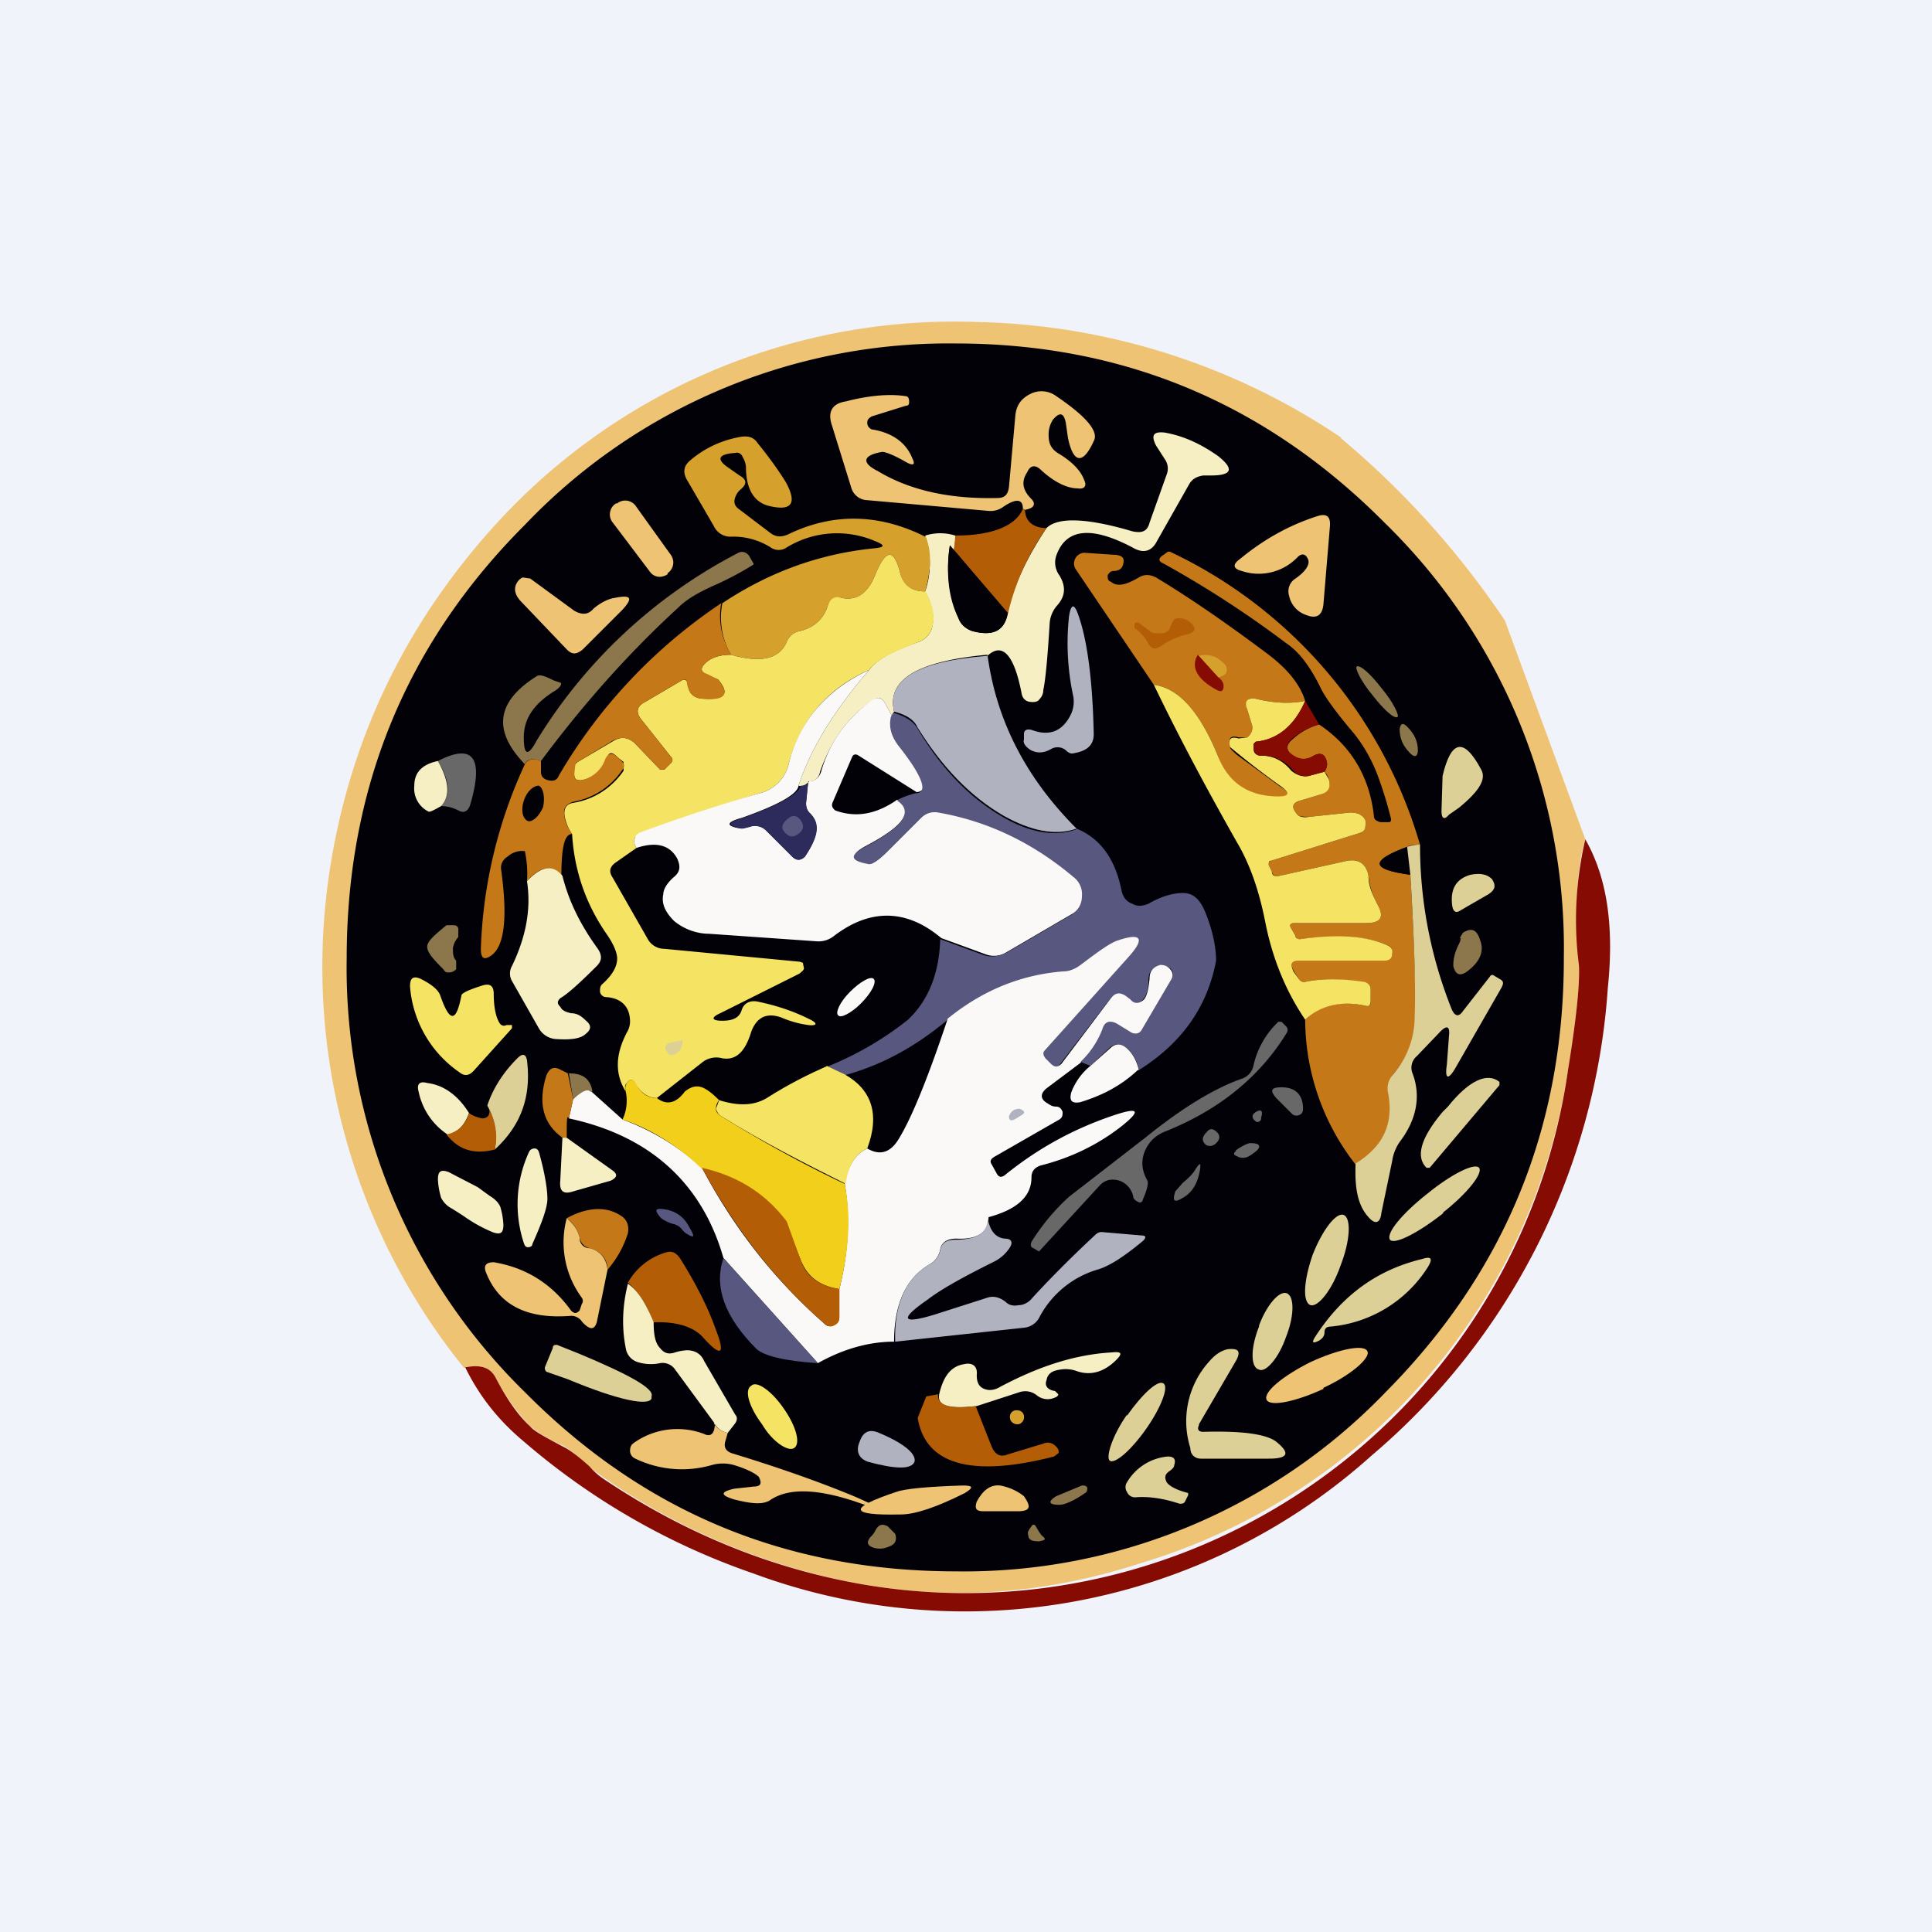 <!-- by TradingView --><svg width="18" height="18" viewBox="0 0 18 18" xmlns="http://www.w3.org/2000/svg"><path fill="#F0F3FA" d="M0 0h18v18H0z"/><path d="M12.49 4.08a8.1 8.1 0 0 1 1.53 1.7l.75 2.04c-.08.26-.1.65-.06 1.17.01.16-.02.48-.1.97a5.67 5.67 0 0 1-3.97 4.6c-.86.28-1.7.35-2.55.21a6.16 6.16 0 0 1-2.6-1.1c-.1-.1-.18-.16-.24-.2a1.38 1.38 0 0 1-.31-.18 2.03 2.03 0 0 1-.32-.45c-.05-.1-.14-.13-.3-.1a5.94 5.94 0 0 1-1.26-4.55c.18-1.28.72-2.4 1.6-3.35A5.78 5.78 0 0 1 9.1 3a6.3 6.3 0 0 1 3.4 1.08Z" fill="#EEC373"/><path d="M14.57 8.93c0 1.58-.55 2.92-1.66 4.04a5.45 5.45 0 0 1-4 1.67c-1.58 0-2.91-.55-4.02-1.67a5.53 5.53 0 0 1-1.66-4.04c0-1.58.55-2.93 1.66-4.04A5.45 5.45 0 0 1 8.9 3.2c1.57 0 2.9.56 4.01 1.68a5.53 5.53 0 0 1 1.66 4.04Z" fill="#020107"/><path d="m9.55 4.75-.02-.01c0-.09-.06-.1-.18-.02a.2.2 0 0 1-.14.04l-1.13-.1a.16.16 0 0 1-.15-.12l-.18-.58c-.04-.12 0-.2.13-.22.23-.06.42-.07.55-.05.03 0 .04.02.04.05 0 .02 0 .04-.03.04l-.32.1c-.03.02-.04.03-.04.06s.02.05.04.06c.19.03.32.12.38.27.03.06.01.07-.05.04-.12-.07-.2-.1-.23-.1-.18.03-.2.1-.04.18.3.18.67.26 1.11.25.07 0 .1-.03.11-.1l.06-.67c.01-.1.06-.16.14-.2a.23.23 0 0 1 .24.02c.28.19.4.33.35.42-.1.22-.19.21-.24-.03l-.02-.14c-.02-.1-.06-.1-.12-.03a.25.25 0 0 0-.04.15c0 .08.03.13.1.17.13.08.2.16.23.24.03.06 0 .09-.06.08-.1 0-.22-.06-.34-.17-.05-.05-.1-.05-.13.02-.06.09-.04.17.04.25.03.03.03.06 0 .08a.2.2 0 0 1-.06.02Z" fill="#EEC373"/><path d="M9.2 6.1c-.65.06-.94.23-.87.53l-.02.04-.07-.13c-.03-.04-.06-.05-.1-.02-.25.16-.4.39-.5.67-.01.06-.05.09-.1.09-.04.04-.07.05-.1.04.11-.34.33-.7.66-1.08.05-.08.2-.17.46-.26a.2.2 0 0 0 .12-.12c.03-.1.01-.22-.06-.35a.81.81 0 0 0 0-.52.46.46 0 0 1 .28 0c0 .17-.03.2-.05.09-.04.27-.01.5.08.68.02.06.07.1.13.12.19.05.3 0 .33-.17.05-.25.18-.52.36-.79.1-.1.36-.1.8.03.09.02.14 0 .16-.08l.16-.45a.15.15 0 0 0-.01-.13l-.09-.14c-.05-.1-.02-.13.08-.12.17.03.33.1.5.22.15.12.13.18-.07.18h-.07c-.06.01-.1.03-.13.08l-.3.53c-.05.1-.13.12-.23.06-.38-.2-.62-.18-.71.08a.2.2 0 0 0 .03.18c.06.1.06.19-.02.28a.28.28 0 0 0-.07.16c-.02.33-.04.54-.06.63 0 .05-.03.08-.05.1a.1.1 0 0 1-.06.01c-.05 0-.08-.03-.09-.07-.07-.37-.18-.49-.32-.36Z" fill="#F5EFC3"/><path d="M8.62 4.99c.06.14.06.3 0 .52-.12 0-.2-.05-.23-.16-.06-.24-.13-.24-.23-.01-.07.19-.18.26-.32.23-.07-.01-.11.01-.13.08-.04.12-.13.2-.26.23a.16.16 0 0 0-.12.1c-.07.16-.24.2-.52.12a.69.69 0 0 1-.08-.48c.45-.3.92-.46 1.4-.51.12-.01.12-.03.02-.07a.9.9 0 0 0-.82.06.13.13 0 0 1-.15 0A.65.65 0 0 0 6.81 5a.17.17 0 0 1-.16-.1l-.25-.43c-.04-.07-.03-.13.03-.18.14-.12.3-.19.47-.22.07-.01.12 0 .16.06.13.16.21.28.26.36.11.2.06.28-.17.22-.13-.04-.2-.16-.2-.36a.2.2 0 0 0-.03-.09c-.01-.03-.04-.05-.07-.04-.16.01-.18.06-.06.14l.1.07c.07.04.07.08.01.13a.16.16 0 0 0-.04.05c-.03.06-.02.1.02.13l.29.22c.05.04.1.05.17.02.41-.2.84-.2 1.28.02Z" fill="#D6A02D"/><path d="M5.75 4.69h-.01a.12.12 0 0 0-.03.18l.34.45c.04.06.11.07.17.03v-.01a.12.12 0 0 0 .03-.17l-.33-.46a.12.12 0 0 0-.17-.02Z" fill="#EEC373"/><path d="M9.55 4.75c0 .1.07.17.2.17-.19.27-.3.54-.36.8l-.54-.64c.02.1.04.08.05-.09.36 0 .57-.1.63-.25l.02.01Z" fill="#B35D06"/><path d="M12.08 5.2a.5.5 0 0 1-.51.12c-.08-.02-.09-.06-.02-.11.23-.19.47-.32.72-.4.09-.03.13 0 .12.1l-.06.72c-.01.1-.06.14-.16.1a.24.24 0 0 1-.16-.18.14.14 0 0 1 .06-.16c.1-.07.13-.13.12-.17-.02-.06-.06-.07-.1-.03Z" fill="#EEC373"/><path d="M5.04 7.09c-.07-.03-.13-.02-.15.03-.3-.31-.27-.58.11-.82.03-.02.08 0 .16.04l.06.02c.02.01 0 .04-.04.07-.2.12-.3.26-.3.44 0 .17.04.18.12.03a4.77 4.77 0 0 1 1.88-1.75c.04-.02.08 0 .1.03l.04.07v.01a2.9 2.9 0 0 1-.38.2c-.13.06-.24.12-.32.2-.48.44-.9.92-1.28 1.43Z" fill="#8C764C"/><path d="M8.62 5.5c.07.14.1.25.06.36a.2.2 0 0 1-.12.12c-.26.1-.41.18-.46.26-.4.18-.64.47-.75.87a.37.37 0 0 1-.27.28 13.7 13.7 0 0 0-1.16.41c-.02.03-.01.07.01.1l-.2.14c-.05.04-.06.08-.02.14l.32.56c.03.06.09.1.16.1l1.26.12.03.01.01.05c0 .02-.02.03-.04.05l-.74.37c-.09.04-.08.07.02.07s.16-.03.18-.1c.02-.06.07-.09.14-.08.2.04.36.1.48.16.09.04.09.07 0 .06a.96.96 0 0 1-.25-.07c-.14-.05-.23 0-.28.13-.06.2-.15.27-.27.25a.21.21 0 0 0-.19.04l-.42.33c-.08 0-.15-.05-.2-.13-.02-.05-.05-.05-.08-.01-.02.02-.02.04-.01.08-.1-.16-.1-.34.01-.55a.2.2 0 0 0 .03-.1c0-.14-.08-.22-.22-.23a.06.06 0 0 1-.06-.05c0-.03 0-.05.02-.07.09-.08.14-.16.14-.24 0-.05-.03-.13-.1-.23-.2-.29-.3-.6-.32-.93a.41.41 0 0 1-.07-.17c-.01-.07.02-.11.08-.12a.7.7 0 0 0 .47-.3V7.1l-.05-.04C5.7 7 5.67 7 5.65 7.08a.3.3 0 0 1-.24.19c-.04 0-.06-.01-.06-.06v-.08l.03-.03.34-.2c.07-.04.13-.03.19.02l.24.25h.04l.06-.06c.02-.02.02-.04 0-.06l-.27-.34c-.06-.07-.05-.13.03-.17l.34-.2c.03-.02.05 0 .06.03 0 .09.06.14.15.14.2.01.24-.05.13-.18l-.1-.04c-.06-.03-.07-.06-.02-.11s.13-.08.24-.08c.28.08.45.04.52-.12a.16.16 0 0 1 .12-.1c.13-.03.22-.11.26-.23.02-.07.06-.1.13-.08.14.03.25-.04.32-.23.1-.23.17-.23.23.01.03.1.1.16.23.16Z" fill="#F5E363"/><path d="m8.85 5.08.54.63c-.03.17-.14.22-.33.17a.21.21 0 0 1-.13-.12 1.22 1.22 0 0 1-.08-.68Z" fill="#020107"/><path d="M12.16 6.53c-.14.03-.3.02-.46-.02-.08-.01-.1.02-.08.1l.04.13c.02.05 0 .1-.04.13h-.08c-.07-.02-.1 0-.08.09 0 .02.03.04.06.07l.41.3c.1.06.08.1-.02.1a.56.56 0 0 1-.56-.38c-.17-.42-.37-.64-.6-.67l-.73-1.08a.1.1 0 0 1 0-.1.1.1 0 0 1 .08-.05l.3.02c.07.01.08.04.06.1-.01.03-.04.05-.09.05-.02 0-.04.02-.05.04 0 .03 0 .05.03.06.06.05.14.03.26-.04.05-.03.1-.03.16 0 .3.18.65.42 1.05.72.17.13.29.27.34.43Z" fill="#C57818"/><path d="M13.23 7.87c-.05 0-.09 0-.12.02-.35.13-.34.21.03.26.04.66.05 1.1.05 1.32 0 .19-.07.37-.21.54a.19.19 0 0 0-.04.16c.05.29-.05.51-.31.68a2.2 2.2 0 0 1-.47-1.35c.14-.14.33-.18.56-.13.04 0 .05 0 .05-.04v-.11c0-.03-.01-.05-.05-.06-.2-.04-.38-.05-.57-.01-.02 0-.04 0-.05-.03l-.05-.08c-.03-.06-.02-.1.05-.1h.8c.04 0 .06-.01.07-.05 0-.04 0-.07-.04-.08-.19-.09-.46-.1-.82-.06-.02 0-.03 0-.04-.03l-.04-.07c-.02-.03-.01-.05.03-.05h.67c.14 0 .17-.06.1-.18a.67.67 0 0 1-.08-.26c-.02-.11-.09-.16-.2-.14l-.63.14c-.04.01-.06 0-.07-.04l-.03-.06c0-.02 0-.03.02-.04l.83-.26a.07.07 0 0 0 .05-.06.1.1 0 0 0 0-.06c-.02-.04-.06-.07-.14-.07l-.38.04c-.06 0-.1 0-.12-.03-.05-.06-.04-.1.03-.12l.2-.06c.06-.02.09-.07.07-.14a.16.16 0 0 0-.04-.07c.02-.03.03-.06.02-.1-.02-.07-.06-.08-.12-.05a.17.17 0 0 1-.2 0c-.06-.05-.06-.1 0-.15a.6.6 0 0 1 .25-.14c.3.2.47.49.51.85 0 .04.03.05.06.06h.07c.02 0 .03 0 .03-.03a3.6 3.6 0 0 0-.13-.42 1.46 1.46 0 0 0-.21-.37c-.17-.2-.28-.35-.32-.44-.1-.2-.2-.33-.32-.41a9.66 9.66 0 0 0-1.14-.74c-.05-.02-.05-.05 0-.08l.04-.03h.02a4.36 4.36 0 0 1 2.33 2.73Z" fill="#C57818"/><path d="M5.53 5.67c.06-.05.13-.09.2-.1.15-.03.17 0 .07.11l-.37.37c-.06.05-.1.05-.15 0l-.42-.44c-.07-.07-.08-.14-.03-.2a.1.1 0 0 1 .04-.03l.07.01.41.3c.07.04.13.04.18-.02Z" fill="#EEC373"/><path d="M6.72 5.62c-.03.16 0 .32.09.48-.11 0-.19.03-.24.08-.05.05-.04.08.02.1l.1.05c.11.13.07.2-.13.18-.1 0-.14-.05-.16-.14 0-.04-.02-.05-.05-.03l-.34.2c-.08.04-.09.1-.03.17l.27.34c.02.02.02.04 0 .06l-.06.06h-.04l-.24-.25c-.06-.05-.12-.06-.2-.02l-.33.2a.04.04 0 0 0-.02.03l-.01.08c0 .05.02.06.06.06a.3.3 0 0 0 .23-.2c.03-.06.07-.06.12-.01l.04.04c.02.02.02.05 0 .07a.7.7 0 0 1-.46.3c-.06.02-.1.06-.08.13 0 .05.03.11.07.17-.07 0-.1.12-.1.4-.08-.12-.2-.1-.32.04a1 1 0 0 0-.02-.28.2.2 0 0 0-.16.05c-.05.03-.07.08-.06.13.06.44.03.7-.09.79-.07.05-.1.03-.1-.06.02-.6.16-1.18.41-1.72.03-.05.08-.06.15-.03v.1c0 .05.03.07.07.08.05.01.08 0 .1-.05a4.9 4.9 0 0 1 1.51-1.6Z" fill="#C57818"/><path d="M9.79 6.98c-.07.04-.14.04-.2 0-.04-.03-.06-.06-.05-.09v-.05c0-.04.03-.05.07-.04.16.06.28.02.36-.13a.28.28 0 0 0 .03-.18 2.34 2.34 0 0 1-.04-.75c.02-.12.05-.12.09 0 .08.23.13.6.14 1.1 0 .1-.06.16-.2.18-.01 0-.03 0-.06-.03a.12.12 0 0 0-.14-.01Z" fill="#B0B2C0"/><path d="M10.9 5.85a.3.3 0 0 1 .04-.08.1.1 0 0 1 .05-.01c.04 0 .08.02.1.04.06.05.05.09-.03.11a.7.7 0 0 0-.23.1c-.06.05-.11.04-.14-.03a.43.43 0 0 0-.12-.13v-.04c.01-.01.03-.02.05 0l.08.06c.02.02.04.03.07.03h.05c.04 0 .07-.02.08-.05Z" fill="#B35D06"/><path d="m11.35 6.31-.19-.2c.1-.02.17 0 .23.06.03.02.04.05.04.07 0 .04-.03.06-.08.07Z" fill="#D6A02D"/><path d="M9.2 6.1c.08.6.35 1.14.83 1.62-.2.07-.43.02-.68-.12-.31-.18-.57-.45-.8-.82-.03-.07-.1-.12-.22-.15-.07-.3.22-.47.87-.52Z" fill="#B0B2C0"/><path d="m11.16 6.1.19.21c.03.02.05.05.05.08 0 .05-.02.06-.06.04-.19-.1-.25-.22-.18-.33Z" fill="#860C03"/><path d="M12.79 6.48c.1.13.2.22.23.2.02-.01-.04-.14-.15-.27-.1-.13-.2-.22-.23-.2-.02.01.04.14.15.27Z" fill="#8C764C"/><path d="M8.1 6.24c-.33.38-.55.74-.66 1.08-.01.08-.19.18-.53.3-.15.04-.15.08 0 .1l.08-.02c.06-.02.11 0 .15.04l.24.24c.04.04.08.04.12 0 .12-.18.14-.3.05-.4a.12.12 0 0 1-.04-.1l.02-.2c.06 0 .1-.03.12-.09.08-.28.24-.5.48-.67.05-.03.08-.02.11.02l.07.13c-.03.1 0 .19.08.28.22.28.27.42.15.43L8 7.04c-.03-.02-.05-.01-.06.01l-.18.42c-.02.04 0 .06.02.08.19.07.38.04.58-.1.16.1.07.24-.29.43-.15.08-.14.13.03.16.03.01.09-.03.17-.11l.32-.32c.05-.04.1-.06.16-.05.46.08.87.28 1.26.6a.2.2 0 0 1 .08.18.2.2 0 0 1-.11.18l-.6.35a.22.22 0 0 1-.2.02l-.41-.15c-.32-.27-.66-.28-1-.02a.23.23 0 0 1-.16.05l-1-.07a.52.52 0 0 1-.33-.12c-.08-.08-.12-.16-.1-.25 0-.04.03-.1.1-.16.06-.05.06-.1.03-.17-.07-.13-.2-.16-.38-.1-.02-.03-.03-.07-.01-.1 0-.02.03-.04.06-.05.38-.14.75-.26 1.1-.36a.37.37 0 0 0 .27-.28c.1-.4.36-.69.75-.87Z" fill="#FAF9F7"/><path d="M12.16 6.53c-.1.23-.25.36-.46.38l-.02.02v.05c0 .04.03.06.07.06.1 0 .2.04.28.14.05.04.1.06.16.05l.15-.04.04.07c.02.07 0 .12-.07.14l-.2.06c-.07.02-.08.06-.03.12.02.03.06.04.12.03l.38-.04c.08 0 .12.03.14.07a.1.1 0 0 1 0 .06c0 .03-.02.05-.05.06l-.83.26c-.02 0-.02.02-.02.04l.03.06c0 .04.03.05.07.04l.63-.14c.11-.02.18.03.2.14 0 .1.04.18.08.26.07.12.04.18-.1.18h-.67c-.04 0-.05.02-.03.05l.04.07c0 .02.02.03.04.03.36-.05.63-.03.82.06.03.01.05.04.04.08 0 .04-.03.06-.07.06h-.8c-.07 0-.08.03-.05.1l.05.07c.01.02.03.03.05.03.18-.04.38-.03.57 0 .04.02.05.04.05.07v.1c0 .04-.01.06-.05.05-.23-.05-.42 0-.56.13-.17-.25-.3-.55-.37-.9-.06-.31-.15-.56-.27-.76-.26-.46-.52-.94-.77-1.46.23.03.43.25.6.67.1.25.29.37.56.37.1 0 .11-.03.03-.09a7.83 7.83 0 0 1-.48-.37c-.02-.08.01-.1.08-.08l.08-.01c.04-.03.06-.08.04-.13l-.04-.13c-.03-.08 0-.11.08-.1.16.04.32.05.46.02Z" fill="#F5E363"/><path d="M12.29 6.75a.6.6 0 0 0-.26.14c-.05.05-.05.1.01.14.07.05.13.05.2.01.06-.03.1-.02.12.05.01.04 0 .07-.02.1l-.15.04a.16.16 0 0 1-.15-.06.37.37 0 0 0-.3-.13c-.03 0-.05-.02-.06-.06v-.05l.02-.02c.2-.02.36-.15.46-.38l.13.22Z" fill="#860C03"/><path d="M10.03 7.72c.22.09.36.28.42.58.01.05.04.1.1.12.05.03.1.02.15 0 .12-.07.23-.1.32-.1.1 0 .16.06.21.18.08.2.1.35.1.45-.08.43-.32.77-.72 1.02a.33.33 0 0 0-.12-.21c-.05-.04-.1-.04-.15 0l-.18.17a2.7 2.7 0 0 1-.1-.04.83.83 0 0 0 .2-.3c.04-.07.08-.09.15-.05l.13.08c.04.02.08.01.1-.03l.27-.46a.08.08 0 0 0 0-.1C10.88 9 10.85 9 10.8 9c-.07.02-.1.06-.1.13 0 .09-.02.15-.05.18-.04.05-.08.06-.13.01a.85.85 0 0 0-.04-.03c-.06-.04-.1-.03-.14.02l-.46.6c-.03.04-.06.05-.1.01l-.05-.05c-.02-.03-.02-.05 0-.08l.78-.87c.15-.17.11-.22-.1-.15-.07.03-.18.1-.34.22a.33.33 0 0 1-.17.07c-.4.03-.76.18-1.07.44-.31.26-.63.43-.97.52l-.16-.08.05-.02a3 3 0 0 0 .71-.42c.19-.18.29-.43.3-.75l.41.15c.07.02.13.01.2-.02l.6-.35a.2.2 0 0 0 .11-.18.2.2 0 0 0-.08-.18c-.38-.32-.8-.52-1.26-.6a.18.18 0 0 0-.16.05l-.32.32c-.08.08-.14.12-.17.11-.17-.03-.18-.08-.03-.16.36-.19.45-.33.3-.43 0-.01.06-.04.17-.07.12 0 .07-.15-.15-.43-.08-.1-.1-.19-.08-.28l.02-.04c.11.03.19.08.23.15.22.37.48.64.79.82.24.14.47.19.68.12Z" fill="#57577F"/><path d="M13.11 6.77c.07.07.1.14.1.22 0 .06-.03.07-.07.03-.07-.07-.1-.14-.1-.23.01-.05.03-.06.07-.02Z" fill="#8C764C"/><path d="m13.6 7.52-.1.07c-.04.05-.07.04-.07-.03l.01-.33c.08-.34.2-.36.36-.06.05.09-.02.2-.2.35Z" fill="#DDD097"/><path d="M4.11 7.51c.09-.1.08-.24-.03-.42.33-.17.43-.03.3.41-.02.06-.06.08-.11.05a.37.37 0 0 0-.16-.04Z" fill="#696868"/><path d="M4.08 7.09c.1.18.12.32.03.42-.07.04-.11.06-.12.05a.24.24 0 0 1-.13-.24c0-.13.08-.2.22-.23Z" fill="#F5EFC3"/><path d="m7.53 7.28-.02.2c0 .04.01.08.04.1.1.1.07.22-.05.4-.04.04-.08.04-.12 0l-.24-.24A.15.15 0 0 0 7 7.7a.72.72 0 0 1-.08.02c-.15-.02-.15-.06 0-.1.34-.12.52-.22.54-.3.02 0 .05 0 .08-.04Z" fill="#2D2A5C"/><path d="M4.88 7.46c-.03.09-.01.17.04.19.04.01.1-.04.14-.13.02-.1 0-.18-.04-.2-.05 0-.11.05-.14.14Z" fill="#020107"/><path d="M7.35 7.62c.04-.03.07-.02.1.01.05.06.04.11-.03.15a.07.07 0 0 1-.08 0c-.07-.05-.07-.1.01-.16Z" fill="#57577F"/><path d="m13.11 7.89.03.26c-.37-.05-.38-.13-.03-.26Z" fill="#020107"/><path d="M13.23 7.87c0 .53.1 1.04.29 1.52.03.08.07.09.11.03l.25-.32c.01-.02.03-.02.04-.01l.05.03c.04.02.04.04.02.08l-.43.75c-.07.12-.1.1-.08-.03l.02-.27c.01-.09-.02-.1-.08-.04l-.22.23a.14.14 0 0 0-.04.16c.08.21.04.43-.12.64a.42.42 0 0 0-.07.18l-.1.48c-.01.1-.06.11-.12.04-.1-.11-.13-.27-.12-.5.26-.16.36-.38.3-.67a.19.19 0 0 1 .05-.16c.14-.17.2-.35.2-.54.01-.22 0-.66-.04-1.32l-.03-.26a.33.33 0 0 1 .12-.02Z" fill="#DDD097"/><path d="M4.33 12.74c.15-.03.24 0 .29.1.1.19.2.34.32.45.03.04.14.1.31.19.06.03.14.09.24.18.06.07.12.11.15.13.78.52 1.6.84 2.45.98a5.67 5.67 0 0 0 6.52-4.81c.08-.49.11-.81.1-.97a3.3 3.3 0 0 1 .06-1.17c.2.35.27.8.21 1.38a6.26 6.26 0 0 1-2.2 4.36 5.67 5.67 0 0 1-5.76 1.1 6.52 6.52 0 0 1-2.14-1.23c-.24-.2-.42-.43-.55-.7Z" fill="#860C03"/><path d="M5.24 8.16c.06.24.17.46.33.68.04.06.04.11-.01.16-.15.15-.27.26-.34.3-.03.03-.03.05 0 .08.02.04.06.05.1.06.06 0 .1.03.14.07.05.04.05.08 0 .12-.05.05-.15.06-.29.05a.2.2 0 0 1-.15-.1l-.25-.44a.14.14 0 0 1 0-.14c.13-.27.18-.53.14-.79.13-.14.24-.16.33-.05Z" fill="#F5EFC3"/><path d="m13.87 8.33-.26.15c-.04.03-.07.02-.08-.04-.02-.15.03-.25.17-.29.1-.02.16 0 .2.04.04.06.03.1-.03.14Z" fill="#DDD097"/><path d="M4.22 8.84c0 .04 0 .08.03.11v.08c-.02.02-.04.03-.07.03-.02 0-.03 0-.05-.03-.1-.1-.15-.16-.15-.21 0-.05.07-.11.18-.2h.05c.03 0 .05 0 .06.03v.08a.21.21 0 0 0-.05.1ZM13.6 8.74l.03-.05c.08-.05.13-.03.16.07.04.1 0 .2-.12.29-.07.05-.11.03-.13-.05 0-.06.01-.12.05-.2a.17.17 0 0 0 .02-.06Z" fill="#8C764C"/><path d="m10.07 9.9-.32.24c-.06.05-.06.1.01.14.03.02.05.03.08.03s.05.02.06.05c0 .03 0 .05-.03.07l-.61.35c-.03.02-.04.04-.02.07l.05.09c.02.03.04.03.07.01.32-.26.66-.44 1.02-.56.24-.08.25-.04.06.11-.22.17-.47.29-.75.36-.05.02-.08.05-.08.11 0 .18-.14.3-.4.37 0 .14-.1.21-.3.2-.09 0-.14.04-.15.1a.2.2 0 0 1-.1.14c-.22.13-.33.37-.33.72-.22 0-.46.06-.71.2l-.88-.98c-.2-.7-.69-1.14-1.44-1.3l.04-.18c.08-.08.13-.1.17-.07l.29.26c.27.1.52.25.74.45.3.57.69 1.06 1.15 1.46.02.02.05.02.08 0a.07.07 0 0 0 .05-.07v-.26c.09-.36.1-.69.05-.98.03-.17.1-.28.21-.33.12.07.22.04.3-.1.12-.2.27-.57.45-1.11.32-.26.68-.41 1.08-.44.06 0 .12-.03.17-.07.16-.12.27-.2.34-.22.21-.07.25-.02.1.15l-.78.87c-.03.03-.02.05 0 .08l.05.05c.04.04.07.03.1 0l.46-.61c.04-.05.08-.06.14-.02l.04.03c.04.05.09.04.13 0 .03-.04.04-.1.05-.19 0-.07.03-.11.1-.13.04 0 .07.01.1.05.02.03.02.06 0 .09l-.27.46c-.02.04-.06.05-.1.03l-.13-.08c-.07-.04-.12-.02-.14.05a.83.83 0 0 1-.2.3Z" fill="#FAF9F7"/><path d="M4.72 9.55h.05v.03l-.36.4c-.04.04-.08.05-.13.01a1.07 1.07 0 0 1-.46-.8c0-.08.03-.1.1-.07.1.05.16.1.18.15.09.26.15.26.2 0 .01-.02.07-.05.2-.09.07-.02.1.01.1.08 0 .15.03.24.06.28.02.02.04.02.06.01Z" fill="#F5E363"/><path d="M7.92 9.24c-.1.1-.14.2-.11.22.02.03.12-.02.21-.11.1-.1.15-.2.12-.23s-.13.03-.22.12Z" fill="#FAF9F7"/><path d="M10.69 11c.01.02 0 .08-.04.17-.01.04-.03.04-.06.02a.07.07 0 0 1-.03-.03.2.2 0 0 0-.13-.16c-.07-.02-.13-.01-.18.04l-.57.62-.05-.03c-.03-.01-.03-.03-.02-.06a2 2 0 0 1 .35-.42l.71-.55c.37-.3.67-.47.9-.55.06-.02.1-.07.11-.13a.8.8 0 0 1 .23-.4h.03l.04.04c.02.02.02.04.01.06-.25.41-.63.72-1.13.92-.1.04-.16.1-.2.2-.03.09-.02.17.03.26Z" fill="#696868"/><path d="M6.36 9.7c0 .07-.04.12-.1.13-.02 0-.04-.01-.05-.04-.02-.02-.01-.05.01-.07l.14-.03Z" fill="#DDD097"/><path d="M10.6 9.97c-.16.15-.34.24-.54.3-.07.01-.1-.01-.08-.09a.58.58 0 0 1 .18-.25l.18-.16c.05-.05.1-.05.15-.01.06.05.1.12.12.21Z" fill="#FAF9F7"/><path d="M4.61 10.71a.62.62 0 0 0-.07-.41c.05-.15.14-.3.28-.44.05-.05.08-.04.09.02.04.33-.05.6-.3.83Z" fill="#DDD097"/><path d="m5.29 10 .05.24-.04.18c-.02-.04-.02.02-.02.18h-.04c-.18-.13-.23-.32-.15-.58.03-.07.07-.09.14-.05l.06.03Z" fill="#C57818"/><path d="m7.7 9.93.17.08c.25.14.33.37.21.69-.11.05-.18.16-.2.33-.4-.2-.79-.4-1.16-.63-.03-.02-.04-.04-.05-.07l.03-.08c.19.06.34.05.46-.03.19-.12.37-.21.55-.29Z" fill="#F5E363"/><path d="M5.5 10.17c-.03-.03-.08 0-.16.07L5.3 10c.13 0 .2.05.22.17Z" fill="#8C764C"/><path d="M4.37 10.37c-.04.11-.1.18-.2.2a.63.63 0 0 1-.27-.4c-.02-.07.01-.1.08-.08.16.02.29.12.39.28Z" fill="#F5EFC3"/><path d="M6.12 10.23c.09.07.18.05.26-.06.05-.04.1-.06.16-.04.05.02.1.06.16.12a.13.13 0 0 0-.03.08c0 .03.02.05.05.07.37.23.75.44 1.15.63.06.3.04.62-.05.98-.19-.03-.3-.12-.36-.27l-.14-.35a1.23 1.23 0 0 0-.78-.5c-.22-.21-.47-.37-.74-.46a.41.41 0 0 0 .03-.26c-.01-.04 0-.06.01-.08.03-.04.06-.04.08 0 .05.1.12.14.2.14Z" fill="#F1CF1A"/><path d="M13.32 10.88h-.03c-.1-.1-.06-.27.15-.52l.05-.05c.2-.25.37-.32.48-.23v.03l-.65.77Z" fill="#DDD097"/><path d="m12.04 10.38-.15-.15c-.06-.07-.05-.1.05-.1.13 0 .2.07.2.2 0 .03-.01.05-.04.06a.06.06 0 0 1-.06-.01Z" fill="#696868"/><path d="M4.61 10.71c-.2.05-.34 0-.45-.14.1-.02.18-.09.21-.2.04.03.08.04.12.05.04 0 .07-.02.07-.06a.1.1 0 0 0-.02-.06c.08.14.1.28.07.41Z" fill="#B35D06"/><path d="M9.4 10.4c.02-.05.05-.07.1-.07.05.02.06.04 0 .07-.07.05-.1.05-.1 0Z" fill="#B0B2C0"/><path d="M11.7 10.36c.05-.03.07-.01.05.05 0 .02 0 .03-.02.04-.02.01-.03 0-.05-.02-.02-.03-.01-.05.02-.07ZM11.24 10.55c.03-.04.06-.04.1 0 .03.03.03.07-.02.11-.03.02-.05.02-.08.01-.04-.03-.05-.07 0-.12Z" fill="#696868"/><path d="m5.28 10.6.42.3c.06.04.05.07-.01.1l-.35.1c-.09.03-.13 0-.12-.1l.02-.4a.4.4 0 0 1 .04 0Z" fill="#F5EFC3"/><path d="M11.51 10.72c.07-.05.12-.07.14-.07.1 0 .11.04.02.1-.05.04-.1.05-.15.02-.03-.01-.03-.03 0-.05Z" fill="#696868"/><path d="M5.1 11.17c0 .08-.05.22-.14.42 0 .02-.02.03-.04.03s-.03-.01-.04-.04a1.16 1.16 0 0 1 .05-.85c.01-.02.03-.03.05-.03.02 0 .03.01.04.03.06.21.08.36.08.44Z" fill="#F5EFC3"/><path d="M7.82 12.01v.26c0 .04-.01.06-.05.08a.07.07 0 0 1-.08-.01c-.46-.4-.84-.89-1.15-1.46.35.08.6.25.79.5l.13.36c.05.15.17.24.36.27Z" fill="#B35D06"/><path d="M11.02 11.02c.05-.04.1-.09.12-.13.04-.06.05-.06.04.01-.02.12-.07.21-.16.26-.08.05-.1.03-.07-.06l.07-.08Z" fill="#696868"/><path d="M13.44 11.3c.23-.18.38-.37.34-.42-.04-.05-.26.06-.48.24-.23.18-.39.37-.35.43.04.05.26-.06.5-.25Z" fill="#DDD097"/><path d="m4.45 11.06.11.08c.05.03.08.06.1.1a.7.7 0 0 1 .03.17c0 .07-.02.1-.1.07a1.38 1.38 0 0 1-.27-.15 4.73 4.73 0 0 0-.11-.07.23.23 0 0 1-.1-.1.7.7 0 0 1-.03-.17c0-.07.02-.1.1-.07l.27.14Z" fill="#F5EFC3"/><path d="M5.66 11.83c0-.1-.06-.17-.16-.2a.12.12 0 0 1-.1-.1.3.3 0 0 0-.12-.18c.2-.11.38-.11.51-.02.06.04.07.1.06.16a.96.96 0 0 1-.19.34Z" fill="#C57818"/><path d="M6.3 11.41a.37.37 0 0 1-.14-.06c-.07-.08-.06-.1.05-.08.1.02.17.08.21.16.06.1.05.11-.03.06a.26.26 0 0 1-.04-.04.11.11 0 0 0-.06-.04Z" fill="#57577F"/><path d="M12.23 11.69c-.08.23-.1.44-.02.47.07.02.2-.14.28-.37.09-.23.1-.44.03-.47-.07-.03-.2.14-.29.37Z" fill="#DDD097"/><path d="m5.66 11.83-.1.49c-.02.06-.05.07-.1.03a.21.21 0 0 1-.04-.04.12.12 0 0 0-.11-.05c-.4.03-.66-.1-.78-.4-.03-.07 0-.1.07-.1.3.05.54.2.72.45.03.03.05.03.08 0l.02-.06a.05.05 0 0 0 0-.06.87.87 0 0 1-.14-.74c.06.05.1.1.12.18 0 .06.04.1.1.1.1.03.15.1.16.2Z" fill="#EEC373"/><path d="M9.2 11.34c.02.12.07.19.16.2.06 0 .08.03.05.08a.37.37 0 0 1-.16.14c-.28.14-.48.25-.61.35-.26.18-.24.23.06.14l.5-.16c.06-.02.12 0 .17.04.03.03.07.04.12.03.05 0 .1-.03.13-.07.12-.13.31-.33.59-.59a.08.08 0 0 1 .07-.02l.35.03c.05 0 .05.02.02.05-.18.15-.32.24-.43.27a.9.9 0 0 0-.54.45.18.18 0 0 1-.14.09l-1.2.13c-.01-.35.1-.59.32-.72a.2.2 0 0 0 .1-.13c.01-.07.06-.1.14-.1.21 0 .31-.07.3-.21Z" fill="#B0B2C0"/><path d="M6.08 12.32a.78.78 0 0 0-.23-.37.6.6 0 0 1 .35-.28c.06-.02.1 0 .14.06.15.24.26.46.33.66.09.23.05.26-.12.07-.09-.1-.25-.15-.47-.14Z" fill="#B35D06"/><path d="M12.34 12.41c0 .04-.02.06-.05.08-.06.03-.07.02-.04-.03.25-.39.58-.63 1-.73.09-.03.1 0 .05.08a1.2 1.2 0 0 1-.91.55c-.03 0-.05.02-.05.05Z" fill="#DDD097"/><path d="M7.62 12.7c-.32-.02-.5-.07-.57-.13-.3-.3-.4-.58-.31-.85l.88.98Z" fill="#57577F"/><path d="M6.09 12.32c0 .1.01.19.06.24.04.05.08.06.14.04a.44.44 0 0 1 .11-.02c.07 0 .13.03.16.1l.29.5c.02.02.02.05 0 .08l-.07.09a.18.18 0 0 1-.13-.1l-.36-.49a.14.14 0 0 0-.14-.06.41.41 0 0 1-.21-.01.16.16 0 0 1-.11-.13c-.04-.2-.03-.4.02-.6.1.07.17.19.24.36Z" fill="#F5EFC3"/><path d="M11.73 12.36c-.08.2-.08.38 0 .4.06.03.18-.1.25-.3.08-.2.08-.38.01-.41-.07-.03-.19.11-.26.3ZM11.17 13.28c-.02.04 0 .06.04.06.36-.01.6.02.69.1.12.1.1.15-.08.15h-.63c-.06 0-.1-.04-.1-.1a.83.83 0 0 1 .18-.81c.06-.07.12-.1.17-.11.1-.01.12.02.08.1l-.35.6Z" fill="#DDD097"/><path d="M12.33 12.93c.26-.12.44-.28.41-.34-.03-.07-.27-.02-.53.1-.26.13-.44.28-.41.35.03.07.27.02.53-.1Z" fill="#EEC373"/><path d="M5.15 12.56c0-.03.02-.03.04-.03l.2.08c.48.2.71.33.68.4v.02c-.03.07-.3.02-.78-.18l-.2-.07c-.01-.01-.02-.03-.01-.05l.07-.17Z" fill="#DDD097"/><path d="M9.1 13.1c-.26.03-.37 0-.35-.11.04-.17.11-.26.23-.28.08-.02.13.02.12.1 0 .07.02.11.07.13.05.02.1.01.15-.02.34-.18.68-.3 1.04-.32.09-.01.1.01.04.07-.12.12-.25.15-.38.1a.3.3 0 0 0-.14-.01c-.08.01-.12.04-.13.1-.02.05.01.09.08.1l.03.03s0 .02-.03.03a.16.16 0 0 1-.17-.02.17.17 0 0 0-.16-.03l-.4.13Z" fill="#F5EFC3"/><path d="M7.1 13.27c.1.17.25.26.3.22.06-.04.02-.2-.1-.37-.11-.16-.25-.26-.3-.21-.07.04-.02.2.1.36Z" fill="#F5E363"/><path d="M10.5 13.18c-.14.2-.2.4-.16.43.05.03.2-.1.34-.3.14-.2.21-.39.16-.42-.05-.04-.2.1-.34.3Z" fill="#DDD097"/><path d="M8.74 12.99c-.01.1.1.14.35.11l.15.38c.03.07.08.1.15.07l.33-.1a.1.1 0 0 1 .1.01c.04.03.05.06.04.08l-.04.03c-.78.2-1.2.07-1.27-.36l.08-.2.11-.02Z" fill="#B35D06"/><path d="M9.48 13.27c.03 0 .06-.03.06-.06a.06.06 0 0 0-.06-.07.06.06 0 0 0-.07.07c0 .03.03.06.07.06Z" fill="#D6A02D"/><path d="M6.65 13.26c.03.05.08.08.13.09l-.02.07c-.02.06 0 .1.06.12.46.14.85.28 1.16.41.29.13.28.14-.01.04-.36-.12-.63-.13-.8-.01-.07.04-.17.03-.33-.01-.13-.04-.13-.07 0-.1l.18-.02c.07 0 .08-.03.05-.09-.03-.03-.1-.07-.23-.11a.38.38 0 0 0-.21 0 1 1 0 0 1-.71-.06.08.08 0 0 1-.05-.07c0-.04.01-.06.04-.08a.7.7 0 0 1 .65-.08c.06.03.1 0 .1-.1Z" fill="#EEC373"/><path d="M8.52 13.62c-.03.07-.17.07-.43 0-.09-.03-.12-.1-.08-.19.03-.09.09-.12.18-.08.24.1.35.2.33.27Z" fill="#B0B2C0"/><path d="M10.87 13.81c.02.03.08.07.2.1v.02l-.03.06c-.01.02-.03.02-.05.02-.15-.05-.29-.07-.41-.06a.08.08 0 0 1-.08-.05.08.08 0 0 1 0-.09.49.49 0 0 1 .38-.24c.05 0 .08.02.06.08 0 .02-.02.04-.05.06-.04.03-.04.06-.02.1Z" fill="#DDD097"/><path d="M8.38 14.11c-.47.01-.48-.06-.03-.21.08-.03.3-.05.62-.06.1 0 .1.02.02.07-.26.13-.46.2-.6.2ZM9.1 13.99c.06-.11.13-.16.22-.15.1.02.17.06.22.1.07.1.06.14-.06.14h-.32c-.07 0-.08-.03-.06-.09Z" fill="#EEC373"/><path d="m9.84 13.94.24-.1c.02 0 .04 0 .05.02 0 .02 0 .04-.02.05-.1.07-.19.11-.24.11-.1 0-.11-.03-.03-.08ZM8.11 14.32a.21.21 0 0 0 .04-.05c.03-.06.06-.08.12-.05l.07.07c.02.06 0 .1-.06.12a.2.2 0 0 1-.14.01c-.06-.02-.07-.05-.03-.1ZM9.68 14.27a.3.3 0 0 0 .03.04c.04.03.03.04-.03.05-.06 0-.1-.01-.1-.06-.01-.02 0-.04.03-.08.01-.02.03-.02.04 0l.03.05Z" fill="#8C764C"/></svg>